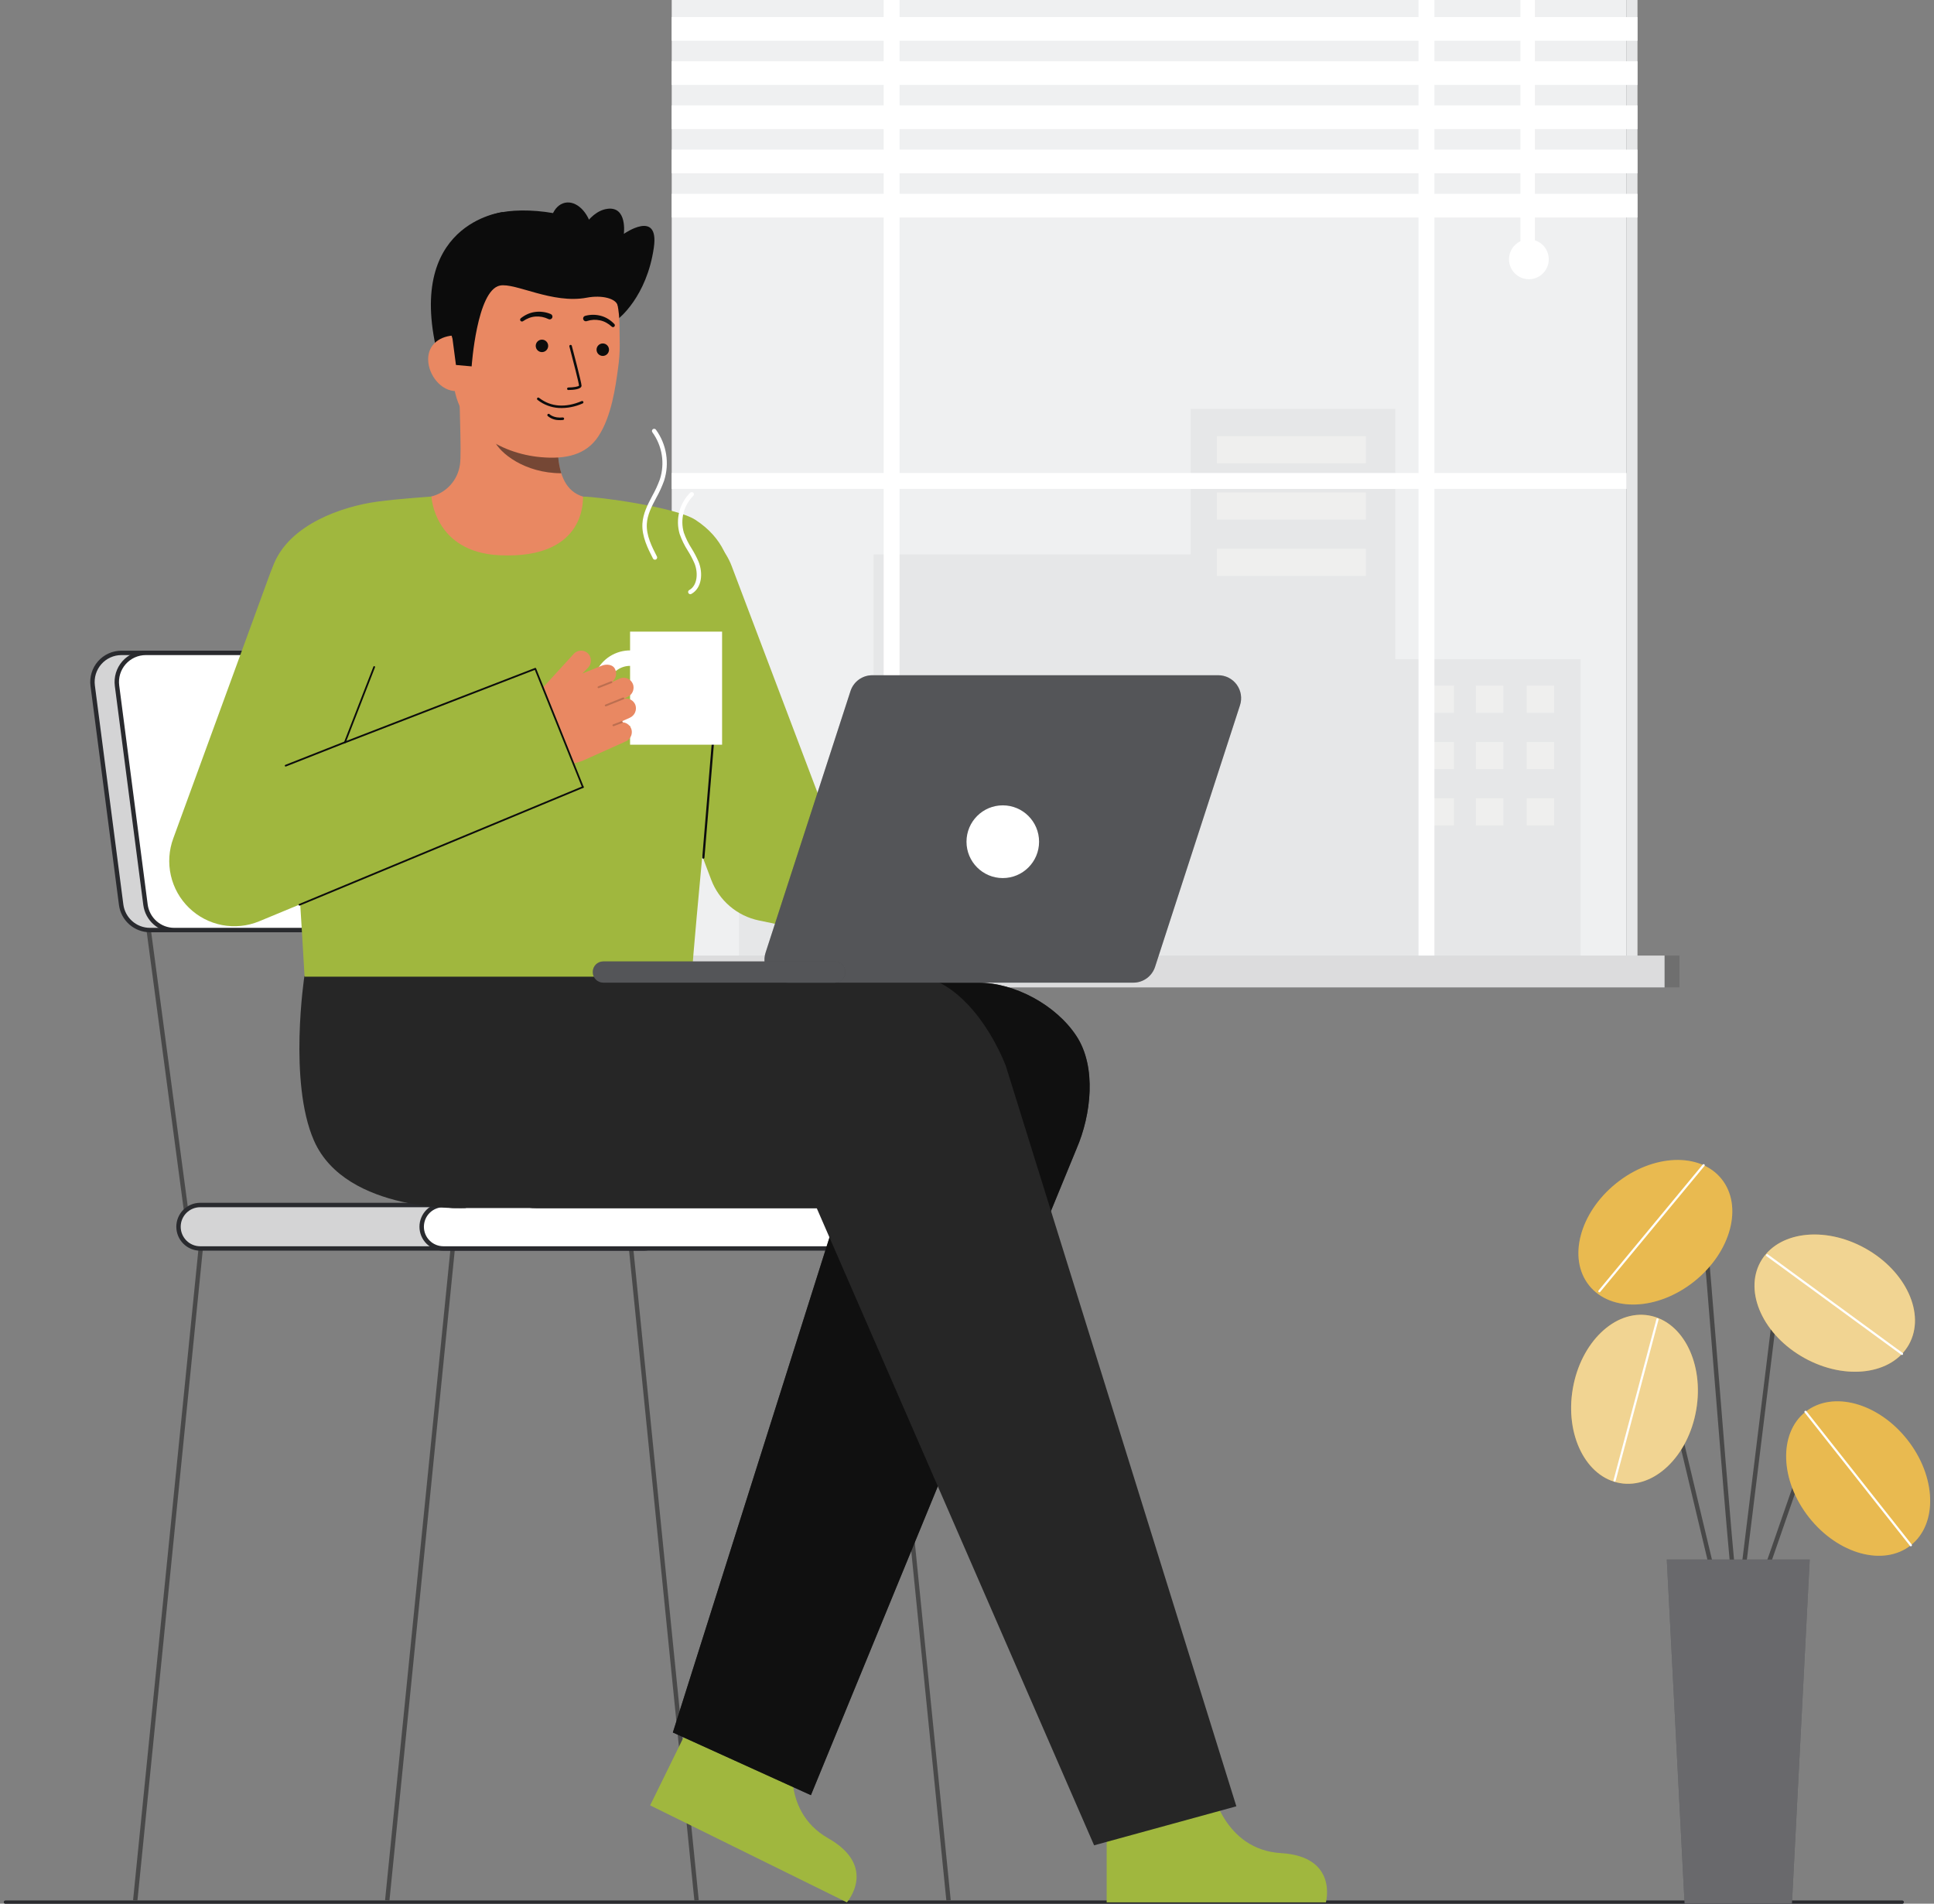 <svg width="254" height="250" viewBox="0 0 254 250" fill="none" xmlns="http://www.w3.org/2000/svg">
<rect x="0" y="0" width="254" height="250" fill="#808080" stroke="none"/>
<g clip-path="url(#clip0_776_4643)">
<path d="M213.621 0H88.219V125.64H213.621V0Z" fill="#EFF0F1"/>
<path d="M215.058 0H213.621V125.64H215.058V0Z" fill="#EFF0F1"/>
<path opacity="0.05" d="M215.058 0H213.621V125.64H215.058V0Z" fill="#292A2E"/>
<path opacity="0.05" d="M183.243 86.576V53.705H156.367V72.802H114.736V106.617H97.043V125.64H114.736H118.145H207.59V86.576H183.243Z" fill="#292A2E"/>
<path opacity="0.34" d="M179.388 57.274H159.816V60.843H179.388V57.274Z" fill="#FFFFFA"/>
<path opacity="0.34" d="M179.388 64.67H159.816V68.239H179.388V64.67Z" fill="#FFFFFA"/>
<path opacity="0.34" d="M179.388 72.066H159.816V75.635H179.388V72.066Z" fill="#FFFFFA"/>
<path opacity="0.34" d="M204.119 90.041H200.512V93.61H204.119V90.041Z" fill="#FFFFFA"/>
<path opacity="0.34" d="M204.119 97.437H200.512V101.006H204.119V97.437Z" fill="#FFFFFA"/>
<path opacity="0.34" d="M204.119 104.833H200.512V108.402H204.119V104.833Z" fill="#FFFFFA"/>
<path opacity="0.34" d="M197.443 90.041H193.836V93.61H197.443V90.041Z" fill="#FFFFFA"/>
<path opacity="0.34" d="M197.443 97.437H193.836V101.006H197.443V97.437Z" fill="#FFFFFA"/>
<path opacity="0.34" d="M197.443 104.833H193.836V108.402H197.443V104.833Z" fill="#FFFFFA"/>
<path opacity="0.34" d="M190.951 90.041H187.344V93.61H190.951V90.041Z" fill="#FFFFFA"/>
<path opacity="0.34" d="M190.951 97.437H187.344V101.006H190.951V97.437Z" fill="#FFFFFA"/>
<path opacity="0.34" d="M190.951 104.833H187.344V108.402H190.951V104.833Z" fill="#FFFFFA"/>
<path d="M213.621 62.115H188.388V0H186.301V62.115H118.144V0H116.057V62.115H88.219V64.206H116.057V125.64H118.144V64.206H186.301V125.64H188.388V64.206H213.621V62.115Z" fill="white"/>
<path d="M218.616 125.489H83.223V129.667H218.616V125.489Z" fill="#EFF0F1"/>
<path opacity="0.1" d="M218.616 125.489H83.223V129.667H218.616V125.489Z" fill="#292A2E"/>
<path opacity="0.1" d="M220.572 125.489H218.617V129.667H220.572V125.489Z" fill="#292A2E"/>
<path opacity="0.1" d="M220.572 125.489H218.617V129.667H220.572V125.489Z" fill="#292A2E"/>
<path d="M215.058 2.243H88.219V5.349H215.058V2.243Z" fill="white"/>
<path d="M215.058 8.045H88.219V11.152H215.058V8.045Z" fill="white"/>
<path d="M215.058 13.848H88.219V16.954H215.058V13.848Z" fill="white"/>
<path d="M215.058 19.65H88.219V22.757H215.058V19.65Z" fill="white"/>
<path d="M215.058 25.453H88.219V28.559H215.058V25.453Z" fill="white"/>
<path d="M201.584 0H199.684V32.063H201.584V0Z" fill="white"/>
<path d="M200.795 36.668C202.237 36.668 203.406 35.496 203.406 34.051C203.406 32.606 202.237 31.435 200.795 31.435C199.353 31.435 198.184 32.606 198.184 34.051C198.184 35.496 199.353 36.668 200.795 36.668Z" fill="white"/>
<path d="M249.838 250H0.703C0.676 250 0.65 249.995 0.625 249.984C0.601 249.974 0.578 249.959 0.559 249.94C0.541 249.922 0.526 249.899 0.515 249.875C0.505 249.85 0.5 249.823 0.5 249.797C0.5 249.77 0.505 249.744 0.515 249.719C0.526 249.694 0.541 249.672 0.559 249.653C0.578 249.634 0.601 249.619 0.625 249.609C0.65 249.599 0.676 249.594 0.703 249.594H249.837C249.891 249.594 249.942 249.615 249.98 249.653C250.019 249.691 250.04 249.743 250.04 249.797C250.04 249.851 250.019 249.902 249.98 249.94C249.942 249.978 249.891 250 249.837 250H249.838Z" fill="#292A2E"/>
<g opacity="0.65">
<path d="M249.838 250H0.703C0.676 250 0.65 249.995 0.625 249.984C0.601 249.974 0.578 249.959 0.559 249.94C0.541 249.922 0.526 249.899 0.515 249.875C0.505 249.85 0.5 249.823 0.5 249.797C0.5 249.77 0.505 249.744 0.515 249.719C0.526 249.694 0.541 249.672 0.559 249.653C0.578 249.634 0.601 249.619 0.625 249.609C0.65 249.599 0.676 249.594 0.703 249.594H249.837C249.891 249.594 249.942 249.615 249.98 249.653C250.019 249.691 250.04 249.743 250.04 249.797C250.04 249.851 250.019 249.902 249.98 249.94C249.942 249.978 249.891 250 249.837 250H249.838Z" fill="#292A2E"/>
</g>
<path d="M18.045 249.643L17.477 249.533L26.365 161.043L26.933 161.153L18.045 249.643Z" fill="#494949"/>
<path d="M51.143 249.643L50.574 249.533L59.462 161.043L60.031 161.153L51.143 249.643Z" fill="#494949"/>
<path d="M124.294 249.643L124.863 249.533L115.975 161.043L115.406 161.153L124.294 249.643Z" fill="#494949"/>
<path d="M91.201 249.643L91.769 249.533L82.881 161.043L82.312 161.153L91.201 249.643Z" fill="#494949"/>
<path d="M79.414 122.099L78.84 122.176L84.032 161.138L84.606 161.061L79.414 122.099Z" fill="#494949"/>
<path d="M19.816 122.099L19.242 122.176L24.434 161.137L25.008 161.061L19.816 122.099Z" fill="#494949"/>
<path d="M84.554 158.245H26.262C24.689 158.245 23.414 159.523 23.414 161.098V161.099C23.414 162.674 24.689 163.952 26.262 163.952H84.554C86.127 163.952 87.402 162.674 87.402 161.099V161.098C87.402 159.523 86.127 158.245 84.554 158.245Z" fill="#292A2E"/>
<path opacity="0.8" d="M84.554 158.245H26.262C24.689 158.245 23.414 159.523 23.414 161.098V161.099C23.414 162.674 24.689 163.952 26.262 163.952H84.554C86.127 163.952 87.402 162.674 87.402 161.099V161.098C87.402 159.523 86.127 158.245 84.554 158.245Z" fill="white"/>
<path d="M84.555 164.242H26.264C25.437 164.234 24.646 163.899 24.065 163.311C23.483 162.722 23.156 161.927 23.156 161.098C23.156 160.27 23.483 159.475 24.065 158.886C24.646 158.298 25.437 157.963 26.264 157.955H84.555C85.382 157.963 86.172 158.298 86.754 158.886C87.336 159.475 87.662 160.27 87.662 161.098C87.662 161.927 87.336 162.722 86.754 163.311C86.172 163.899 85.382 164.234 84.555 164.242ZM26.264 158.535C25.59 158.542 24.946 158.816 24.472 159.296C23.998 159.775 23.732 160.423 23.732 161.098C23.732 161.774 23.998 162.421 24.472 162.901C24.946 163.381 25.59 163.654 26.264 163.662H84.555C85.228 163.654 85.872 163.381 86.346 162.901C86.82 162.421 87.086 161.774 87.086 161.098C87.086 160.423 86.82 159.775 86.346 159.296C85.872 158.816 85.228 158.542 84.555 158.535H26.264Z" fill="#292A2E"/>
<path d="M116.55 158.245H58.258C56.685 158.245 55.41 159.523 55.41 161.098V161.099C55.41 162.674 56.685 163.952 58.258 163.952H116.55C118.123 163.952 119.398 162.674 119.398 161.099V161.098C119.398 159.523 118.123 158.245 116.55 158.245Z" fill="white"/>
<path d="M116.55 164.242H58.258C57.843 164.246 57.432 164.168 57.048 164.011C56.663 163.855 56.314 163.624 56.02 163.332C55.725 163.04 55.491 162.692 55.332 162.309C55.172 161.925 55.09 161.514 55.09 161.099C55.09 160.683 55.172 160.272 55.332 159.889C55.491 159.505 55.725 159.157 56.02 158.865C56.314 158.573 56.663 158.342 57.048 158.186C57.432 158.03 57.843 157.951 58.258 157.955H116.55C116.964 157.951 117.376 158.03 117.76 158.186C118.144 158.342 118.493 158.573 118.788 158.865C119.082 159.157 119.316 159.505 119.476 159.889C119.635 160.272 119.717 160.683 119.717 161.099C119.717 161.514 119.635 161.925 119.476 162.309C119.316 162.692 119.082 163.04 118.788 163.332C118.493 163.624 118.144 163.855 117.76 164.011C117.376 164.168 116.964 164.246 116.55 164.242ZM58.258 158.535C57.919 158.532 57.584 158.595 57.27 158.723C56.957 158.85 56.671 159.038 56.431 159.276C56.19 159.515 55.999 159.799 55.869 160.111C55.739 160.424 55.672 160.76 55.672 161.099C55.672 161.438 55.739 161.773 55.869 162.086C55.999 162.399 56.19 162.682 56.431 162.921C56.671 163.159 56.957 163.347 57.27 163.475C57.584 163.602 57.919 163.665 58.258 163.662H116.55C116.888 163.665 117.224 163.602 117.537 163.475C117.851 163.347 118.136 163.159 118.376 162.921C118.617 162.682 118.808 162.399 118.938 162.086C119.068 161.773 119.135 161.438 119.135 161.099C119.135 160.76 119.068 160.424 118.938 160.111C118.808 159.799 118.617 159.515 118.376 159.276C118.136 159.038 117.851 158.85 117.537 158.723C117.224 158.595 116.888 158.532 116.55 158.535H58.258Z" fill="#292A2E"/>
<path d="M76.22 122.137H19.686C18.762 122.137 17.869 121.8 17.175 121.189C16.48 120.578 16.031 119.734 15.912 118.816L12.172 90.044C12.103 89.506 12.148 88.96 12.306 88.441C12.463 87.922 12.73 87.443 13.087 87.035C13.444 86.628 13.884 86.301 14.377 86.078C14.87 85.854 15.405 85.738 15.947 85.738H72.48C73.404 85.738 74.297 86.075 74.992 86.686C75.686 87.297 76.135 88.141 76.254 89.059L79.994 117.831C80.064 118.369 80.018 118.915 79.861 119.434C79.703 119.953 79.437 120.432 79.079 120.84C78.722 121.247 78.282 121.574 77.789 121.797C77.296 122.021 76.761 122.137 76.22 122.137Z" fill="#292A2E"/>
<path opacity="0.8" d="M76.22 122.137H19.686C18.762 122.137 17.869 121.8 17.175 121.189C16.48 120.578 16.031 119.734 15.912 118.816L12.172 90.044C12.103 89.506 12.148 88.96 12.306 88.441C12.463 87.922 12.73 87.443 13.087 87.035C13.444 86.628 13.884 86.301 14.377 86.078C14.87 85.854 15.405 85.738 15.947 85.738H72.48C73.404 85.738 74.297 86.075 74.992 86.686C75.686 87.297 76.135 88.141 76.254 89.059L79.994 117.831C80.064 118.369 80.018 118.915 79.861 119.434C79.703 119.953 79.437 120.432 79.079 120.84C78.722 121.247 78.282 121.574 77.789 121.797C77.296 122.021 76.761 122.137 76.22 122.137Z" fill="white"/>
<path d="M76.22 122.427H19.687C18.693 122.425 17.733 122.061 16.987 121.404C16.24 120.747 15.756 119.841 15.625 118.854L11.886 90.082C11.811 89.503 11.86 88.915 12.029 88.357C12.199 87.799 12.485 87.283 12.87 86.844C13.254 86.406 13.727 86.055 14.258 85.814C14.789 85.573 15.365 85.449 15.947 85.449H72.481C73.475 85.451 74.434 85.814 75.181 86.472C75.928 87.129 76.412 88.035 76.542 89.022L80.282 117.794C80.357 118.373 80.308 118.961 80.138 119.519C79.969 120.078 79.682 120.593 79.298 121.032C78.913 121.47 78.44 121.822 77.909 122.062C77.379 122.303 76.803 122.427 76.22 122.427V122.427ZM15.947 86.028C15.447 86.028 14.953 86.135 14.497 86.342C14.041 86.549 13.635 86.85 13.305 87.227C12.975 87.603 12.729 88.046 12.583 88.525C12.438 89.005 12.396 89.51 12.46 90.007L16.2 118.779C16.312 119.626 16.727 120.404 17.368 120.968C18.009 121.533 18.833 121.845 19.687 121.847H76.22C76.721 121.847 77.215 121.74 77.671 121.533C78.126 121.326 78.533 121.025 78.863 120.648C79.193 120.271 79.439 119.829 79.585 119.349C79.73 118.87 79.772 118.365 79.707 117.868L75.968 89.096C75.856 88.248 75.44 87.47 74.799 86.906C74.158 86.342 73.334 86.03 72.481 86.028H15.947Z" fill="#292A2E"/>
<path d="M79.415 122.137H22.882C21.957 122.137 21.064 121.8 20.37 121.189C19.675 120.578 19.227 119.734 19.107 118.816L15.368 90.044C15.298 89.506 15.343 88.96 15.501 88.441C15.659 87.922 15.925 87.443 16.282 87.035C16.64 86.628 17.079 86.301 17.573 86.078C18.066 85.854 18.601 85.738 19.142 85.738H75.676C76.6 85.738 77.493 86.075 78.187 86.686C78.882 87.297 79.331 88.141 79.45 89.059L83.19 117.831C83.259 118.369 83.214 118.916 83.056 119.434C82.898 119.953 82.632 120.432 82.275 120.84C81.918 121.247 81.478 121.574 80.985 121.797C80.492 122.021 79.957 122.137 79.415 122.137Z" fill="white"/>
<path d="M79.416 122.427H22.882C21.888 122.425 20.929 122.061 20.182 121.404C19.435 120.747 18.951 119.841 18.821 118.854L15.081 90.082C15.006 89.503 15.055 88.915 15.225 88.357C15.394 87.799 15.681 87.283 16.065 86.844C16.45 86.406 16.923 86.055 17.453 85.814C17.984 85.573 18.56 85.449 19.142 85.449H75.676C76.67 85.451 77.63 85.814 78.376 86.472C79.123 87.129 79.607 88.035 79.737 89.022L83.477 117.794C83.552 118.373 83.503 118.961 83.334 119.519C83.164 120.078 82.877 120.593 82.493 121.032C82.109 121.47 81.635 121.822 81.105 122.062C80.574 122.303 79.998 122.427 79.416 122.427V122.427ZM19.142 86.028C18.642 86.028 18.148 86.135 17.692 86.342C17.237 86.549 16.83 86.85 16.5 87.227C16.17 87.603 15.924 88.046 15.778 88.525C15.633 89.005 15.591 89.51 15.655 90.007L19.395 118.779C19.507 119.626 19.922 120.404 20.564 120.969C21.205 121.533 22.029 121.845 22.882 121.847H79.416C79.916 121.847 80.41 121.74 80.866 121.533C81.322 121.326 81.728 121.025 82.058 120.648C82.388 120.272 82.635 119.829 82.78 119.349C82.926 118.87 82.968 118.365 82.903 117.868L79.163 89.096C79.051 88.248 78.636 87.47 77.995 86.906C77.354 86.341 76.53 86.029 75.676 86.028L19.142 86.028Z" fill="#292A2E"/>
<path d="M159.149 234.843C159.149 234.843 160.702 242.906 168.237 243.355C175.771 243.804 174.138 249.819 174.138 249.819H145.344V235.405L159.149 234.843Z" fill="#A0B73E"/>
<path d="M104.373 229.753C104.373 229.753 102.213 237.674 108.777 241.41C115.34 245.146 111.224 249.819 111.224 249.819L85.387 237.084L91.737 224.15L104.373 229.753Z" fill="#A0B73E"/>
<path d="M81.187 41.876C81.187 41.876 84.943 39.035 85.874 32.495C86.595 27.432 81.933 30.712 81.933 30.712C81.933 30.712 82.417 27.062 79.762 27.424C77.106 27.786 75.621 31.621 75.621 31.621" fill="#0C0C0C"/>
<path d="M66.039 27.851C66.039 27.851 52.865 29.266 57.627 47.15L58.793 47.228L61.159 47.387" fill="#0C0C0C"/>
<path d="M78.979 65.828C78.921 65.82 78.278 76.503 65.89 75.573C57.313 74.929 54.255 65.812 54.059 65.812C54.983 65.615 56.126 65.317 56.58 65.214C57.57 64.984 58.466 64.457 59.15 63.704C59.834 62.951 60.272 62.007 60.408 60.998C60.659 59.484 60.234 51.736 60.364 50.204L73.529 53.148C73.345 56.384 72.057 63.886 76.569 65.214C77.321 65.434 78.13 65.635 78.979 65.828Z" fill="#E98862"/>
<path opacity="0.52" d="M73.714 62.148C73.508 61.482 73.375 60.796 73.318 60.101C73.173 58.515 73.203 56.919 73.405 55.34C70.729 54.978 68.208 53.871 66.129 52.145C65.884 53.05 64.54 57.002 64.912 57.862C65.615 59.487 68.921 62.148 73.714 62.148Z" fill="#0C0C0C"/>
<path d="M70.996 60.033C65.803 59.567 59.586 56.279 59.497 49.215L59.416 42.842C59.326 35.779 62.956 30.005 69.594 29.921C76.232 29.836 81.267 35.499 81.356 42.562L81.392 45.384C81.388 46.353 81.317 47.321 81.181 48.28C80.841 50.819 80.312 54.678 78.593 57.289C76.97 59.753 74.314 60.332 70.996 60.033Z" fill="#E98862"/>
<path d="M73.405 53.577C74.477 53.626 75.545 53.421 76.524 52.98C76.544 52.972 76.562 52.959 76.578 52.943C76.593 52.928 76.605 52.909 76.613 52.889C76.621 52.868 76.626 52.846 76.625 52.824C76.625 52.802 76.621 52.78 76.612 52.76C76.603 52.74 76.591 52.721 76.575 52.706C76.559 52.691 76.541 52.678 76.52 52.67C76.5 52.662 76.478 52.658 76.456 52.658C76.434 52.658 76.412 52.663 76.392 52.672C74.284 53.572 72.37 53.44 70.857 52.29C70.826 52.266 70.794 52.243 70.762 52.223C70.724 52.205 70.68 52.202 70.64 52.215C70.6 52.228 70.567 52.255 70.546 52.291C70.525 52.328 70.518 52.371 70.528 52.412C70.537 52.453 70.561 52.489 70.595 52.513C70.607 52.52 70.627 52.536 70.653 52.557C71.448 53.164 72.407 53.519 73.405 53.577Z" fill="#0C0C0C"/>
<path d="M73.358 55.168C73.551 55.18 73.745 55.176 73.938 55.154C73.983 55.15 74.023 55.127 74.051 55.093C74.079 55.058 74.092 55.014 74.087 54.97C74.082 54.926 74.06 54.885 74.026 54.857C73.991 54.829 73.947 54.816 73.903 54.821C72.743 54.944 72.189 54.412 72.166 54.389C72.134 54.359 72.092 54.342 72.048 54.343C72.004 54.343 71.963 54.361 71.932 54.392C71.901 54.423 71.883 54.465 71.883 54.508C71.882 54.552 71.899 54.594 71.928 54.626C72.328 54.967 72.833 55.158 73.358 55.168Z" fill="#0C0C0C"/>
<path d="M79.165 46.742C79.617 46.742 79.983 46.375 79.983 45.923C79.983 45.47 79.617 45.103 79.165 45.103C78.714 45.103 78.348 45.47 78.348 45.923C78.348 46.375 78.714 46.742 79.165 46.742Z" fill="#0C0C0C"/>
<path d="M71.177 46.24C71.629 46.24 71.995 45.873 71.995 45.421C71.995 44.968 71.629 44.602 71.177 44.602C70.725 44.602 70.359 44.968 70.359 45.421C70.359 45.873 70.725 46.24 71.177 46.24Z" fill="#0C0C0C"/>
<path d="M59.937 51.362C57.92 51.388 56.257 49.246 56.231 47.225C56.204 45.204 57.826 44.069 59.843 44.043L60.9 45.384L61.671 51.34L59.937 51.362Z" fill="#E98862"/>
<path d="M61.944 48.114C61.944 48.114 62.625 38.12 65.65 37.503C67.665 37.092 72.55 39.955 77.076 39.09C79.055 38.713 80.935 39.203 81.126 40.139C81.202 40.51 82.435 35.179 79.335 31.134C76.866 27.913 68.789 27.003 65.114 28.058C54.938 30.983 59.428 44.483 59.428 44.483L59.882 47.929L61.944 48.114Z" fill="#0C0C0C"/>
<path d="M74.627 51.218C74.632 51.219 74.636 51.219 74.64 51.218C75.29 51.212 76.38 51.128 76.376 50.641C76.371 50.237 75.225 45.89 75.094 45.396C75.079 45.358 75.051 45.326 75.014 45.307C74.978 45.288 74.936 45.284 74.896 45.294C74.856 45.305 74.822 45.33 74.799 45.364C74.777 45.399 74.768 45.441 74.775 45.481C75.284 47.406 76.043 50.37 76.046 50.645C75.983 50.761 75.312 50.88 74.639 50.887C74.596 50.888 74.556 50.905 74.526 50.935C74.495 50.965 74.478 51.006 74.477 51.048C74.475 51.091 74.49 51.132 74.519 51.164C74.547 51.195 74.587 51.215 74.629 51.218H74.627Z" fill="#0C0C0C"/>
<path d="M76.847 41.481C77.53 41.293 78.251 41.293 78.935 41.481C79.27 41.572 79.59 41.712 79.884 41.898C80.175 42.08 80.441 42.298 80.677 42.546C80.723 42.59 80.749 42.65 80.751 42.713C80.752 42.776 80.729 42.838 80.686 42.884C80.644 42.93 80.585 42.958 80.522 42.961C80.459 42.964 80.397 42.942 80.35 42.9L80.335 42.888C80.117 42.685 79.873 42.511 79.611 42.369C79.354 42.227 79.077 42.126 78.79 42.068C78.224 41.949 77.637 41.982 77.088 42.163L77.065 42.172C76.974 42.204 76.875 42.198 76.788 42.157C76.701 42.115 76.635 42.041 76.603 41.95C76.571 41.86 76.576 41.76 76.617 41.673C76.659 41.586 76.733 41.519 76.823 41.487L76.847 41.481Z" fill="#0C0C0C"/>
<path d="M72.009 41.892C71.489 41.639 70.911 41.528 70.335 41.57C70.043 41.589 69.754 41.653 69.481 41.758C69.203 41.864 68.939 42.005 68.696 42.176L68.68 42.187C68.628 42.22 68.565 42.232 68.504 42.22C68.443 42.208 68.389 42.173 68.353 42.123C68.317 42.072 68.302 42.009 68.311 41.948C68.32 41.886 68.353 41.831 68.401 41.792C68.669 41.578 68.962 41.397 69.274 41.255C69.59 41.111 69.926 41.014 70.27 40.969C70.616 40.921 70.966 40.92 71.311 40.967C71.666 41.011 72.012 41.105 72.34 41.247C72.428 41.286 72.498 41.358 72.533 41.447C72.568 41.537 72.567 41.637 72.528 41.726C72.49 41.814 72.418 41.884 72.328 41.919C72.239 41.955 72.139 41.953 72.05 41.914C72.044 41.911 72.037 41.908 72.03 41.905L72.009 41.892Z" fill="#0C0C0C"/>
<path d="M75.87 34.6C77.364 34.288 78.202 32.249 77.743 30.047C77.283 27.846 75.701 26.314 74.207 26.626C72.714 26.939 71.876 28.977 72.335 31.179C72.794 33.381 74.377 34.913 75.87 34.6Z" fill="#0C0C0C"/>
<path d="M88.369 227.515L110.157 158.648H70.663C62.729 158.648 59.422 151.907 59.422 143.959C59.422 136.011 67.221 129.043 75.154 129.043H128.458C133.296 129.043 138.722 132.008 141.378 136.061C144.033 140.114 143.315 146.393 141.391 150.842L106.5 235.745" fill="#262626"/>
<path opacity="0.8" d="M88.369 227.515L110.157 158.648H70.663C62.729 158.648 59.422 151.907 59.422 143.959C59.422 136.011 67.221 129.043 75.154 129.043H128.458C133.296 129.043 138.722 132.008 141.378 136.061C144.033 140.114 143.315 146.393 141.391 150.842L106.5 235.745" fill="#0A0A0A"/>
<path d="M143.693 242.331L107.261 158.648L59.425 158.645C48.216 157.764 43.083 151.61 43.246 143.664C43.407 135.818 47.372 128.068 55.168 128.068H119.642C125.41 128.187 129.948 134.573 132.088 139.941L162.375 237.208" fill="#262626"/>
<path d="M39.981 128.165C39.981 128.165 37.857 142.045 41.224 149.762C45.428 159.396 61.188 158.645 61.188 158.645L60.3 128.069L39.981 128.165Z" fill="#262626"/>
<path d="M133.454 127.891L99.663 120.876C98.255 120.584 96.943 119.94 95.849 119.005C94.755 118.071 93.914 116.874 93.404 115.527L80.114 80.439C79.709 79.386 79.516 78.263 79.546 77.135C79.576 76.007 79.828 74.896 80.287 73.866C80.747 72.835 81.405 71.906 82.224 71.132C83.043 70.357 84.006 69.752 85.059 69.352C86.112 68.951 87.234 68.763 88.36 68.799C89.486 68.834 90.593 69.091 91.619 69.557C92.645 70.022 93.57 70.686 94.339 71.51C95.108 72.335 95.707 73.303 96.102 74.36L107.727 105.053L136.924 111.114C136.924 111.114 134.04 128.013 133.454 127.891Z" fill="#A0B73E"/>
<path d="M94.373 89.351C93.983 93.944 91.217 122.599 90.84 128.257H40.002C39.71 123.154 38.399 100.842 37.291 90.863C36.234 81.341 34.751 77.008 35.969 74.049C38.117 68.831 44.954 66.5 49.584 65.872C52.411 65.489 56.663 65.214 56.663 65.214C56.663 65.214 57.023 72.511 65.608 72.917C77.293 73.468 76.513 65.214 76.571 65.214C78.464 65.214 88.769 66.593 91.346 68.276C94.986 70.653 96.061 73.891 96.103 76.867C96.153 80.293 94.815 84.14 94.373 89.351Z" fill="#A0B73E"/>
<path d="M92.376 112.764H92.363C92.344 112.762 92.326 112.757 92.309 112.748C92.292 112.74 92.277 112.728 92.265 112.713C92.252 112.699 92.243 112.682 92.237 112.664C92.232 112.645 92.229 112.626 92.231 112.607L93.551 96.723C93.552 96.704 93.557 96.685 93.565 96.668C93.574 96.651 93.586 96.636 93.6 96.623C93.615 96.611 93.632 96.602 93.65 96.596C93.668 96.59 93.688 96.589 93.707 96.591C93.726 96.592 93.744 96.597 93.761 96.606C93.778 96.615 93.793 96.627 93.805 96.641C93.818 96.656 93.827 96.673 93.833 96.691C93.839 96.709 93.841 96.728 93.839 96.747L92.519 112.631C92.516 112.668 92.5 112.701 92.473 112.726C92.447 112.75 92.412 112.764 92.376 112.764Z" fill="#0C0C0C"/>
<path d="M100.546 125.107L111.7 90.752C111.896 90.148 112.278 89.622 112.791 89.249C113.303 88.876 113.921 88.675 114.554 88.675H160C160.474 88.675 160.941 88.788 161.363 89.003C161.785 89.219 162.15 89.531 162.428 89.915C162.707 90.299 162.89 90.744 162.964 91.213C163.038 91.681 163.001 92.161 162.854 92.612L151.699 126.967C151.503 127.571 151.122 128.097 150.609 128.47C150.096 128.843 149.479 129.044 148.845 129.044H103.4C102.926 129.044 102.459 128.932 102.037 128.716C101.615 128.501 101.25 128.188 100.971 127.804C100.693 127.42 100.509 126.975 100.435 126.506C100.361 126.038 100.399 125.558 100.546 125.107Z" fill="#292A2E"/>
<path opacity="0.2" d="M100.546 125.107L111.7 90.752C111.896 90.148 112.278 89.622 112.791 89.249C113.303 88.876 113.921 88.675 114.554 88.675H160C160.474 88.675 160.941 88.788 161.363 89.003C161.785 89.219 162.15 89.531 162.428 89.915C162.707 90.299 162.89 90.744 162.964 91.213C163.038 91.681 163.001 92.161 162.854 92.612L151.699 126.967C151.503 127.571 151.122 128.097 150.609 128.47C150.096 128.843 149.479 129.044 148.845 129.044H103.4C102.926 129.044 102.459 128.932 102.037 128.716C101.615 128.501 101.25 128.188 100.971 127.804C100.693 127.42 100.509 126.975 100.435 126.506C100.361 126.038 100.399 125.558 100.546 125.107Z" fill="white"/>
<path d="M109.645 126.258H79.224C78.466 126.258 77.852 126.874 77.852 127.633V127.669C77.852 128.428 78.466 129.044 79.224 129.044H109.645C110.403 129.044 111.018 128.428 111.018 127.669V127.633C111.018 126.874 110.403 126.258 109.645 126.258Z" fill="#292A2E"/>
<path opacity="0.2" d="M109.645 126.258H79.224C78.466 126.258 77.852 126.874 77.852 127.633V127.669C77.852 128.428 78.466 129.044 79.224 129.044H109.645C110.403 129.044 111.018 128.428 111.018 127.669V127.633C111.018 126.874 110.403 126.258 109.645 126.258Z" fill="white"/>
<path d="M131.7 115.311C134.332 115.311 136.466 113.173 136.466 110.536C136.466 107.898 134.332 105.76 131.7 105.76C129.068 105.76 126.934 107.898 126.934 110.536C126.934 113.173 129.068 115.311 131.7 115.311Z" fill="white"/>
<path d="M94.834 82.947H82.75V97.796H94.834V82.947Z" fill="white"/>
<path d="M82.749 95.329C81.771 95.329 80.814 95.038 80 94.494C79.186 93.949 78.552 93.174 78.177 92.269C77.803 91.363 77.705 90.366 77.896 89.404C78.087 88.442 78.558 87.559 79.25 86.865C79.942 86.172 80.824 85.7 81.784 85.508C82.744 85.317 83.739 85.415 84.643 85.79C85.547 86.166 86.32 86.801 86.864 87.617C87.408 88.432 87.698 89.391 87.698 90.371C87.697 91.686 87.175 92.946 86.247 93.876C85.319 94.805 84.061 95.328 82.749 95.329ZM82.749 87.444C82.172 87.444 81.607 87.616 81.126 87.938C80.646 88.259 80.271 88.716 80.05 89.251C79.829 89.786 79.771 90.375 79.884 90.943C79.997 91.511 80.275 92.032 80.683 92.442C81.092 92.851 81.613 93.13 82.18 93.243C82.746 93.356 83.334 93.298 83.868 93.076C84.402 92.854 84.858 92.479 85.179 91.998C85.5 91.516 85.671 90.95 85.671 90.371C85.671 89.595 85.362 88.851 84.815 88.302C84.267 87.753 83.524 87.445 82.749 87.444Z" fill="white"/>
<path d="M83.447 92.571C83.337 92.284 83.129 92.045 82.861 91.896C82.593 91.747 82.281 91.698 81.98 91.756C81.985 91.742 81.988 91.727 81.989 91.712L82.394 91.531C82.678 91.409 82.912 91.194 83.055 90.92C83.199 90.647 83.243 90.332 83.182 90.029C83.139 89.84 83.055 89.662 82.936 89.509C82.817 89.357 82.665 89.232 82.492 89.145C82.319 89.058 82.129 89.011 81.936 89.007C81.742 89.002 81.55 89.041 81.373 89.12L80.417 89.548C80.417 89.544 80.417 89.541 80.415 89.537C80.412 89.529 80.407 89.522 80.401 89.516C80.637 89.338 80.805 89.085 80.879 88.799C80.953 88.513 80.928 88.21 80.808 87.94C80.543 87.22 79.602 87.163 78.979 87.441L76.479 88.451L77.234 87.685C77.47 87.435 77.603 87.104 77.606 86.76C77.608 86.415 77.48 86.083 77.247 85.829C77.122 85.703 76.973 85.603 76.809 85.536C76.644 85.469 76.468 85.437 76.29 85.441C76.113 85.445 75.938 85.484 75.776 85.558C75.614 85.632 75.469 85.738 75.35 85.87L66.461 95.596L69.501 98.529C70.445 99.441 71.639 100.049 72.93 100.275C74.222 100.502 75.551 100.337 76.748 99.802L82.166 97.368C82.45 97.248 82.684 97.032 82.827 96.758C82.971 96.485 83.016 96.17 82.954 95.867C82.892 95.595 82.746 95.35 82.535 95.167C82.325 94.984 82.062 94.874 81.785 94.851C81.788 94.836 81.788 94.821 81.785 94.806C81.782 94.79 81.776 94.776 81.767 94.763C81.759 94.751 81.748 94.74 81.735 94.731C81.722 94.723 81.708 94.717 81.693 94.714L82.693 94.267C83.01 94.132 83.264 93.882 83.404 93.568C83.544 93.253 83.559 92.897 83.447 92.571Z" fill="#E98862"/>
<path opacity="0.2" d="M78.608 90.371C78.579 90.371 78.551 90.362 78.529 90.343C78.507 90.325 78.492 90.3 78.487 90.271C78.481 90.243 78.486 90.214 78.5 90.189C78.514 90.164 78.536 90.144 78.562 90.134L80.254 89.467C80.269 89.461 80.284 89.458 80.301 89.458C80.317 89.458 80.333 89.462 80.347 89.468C80.362 89.475 80.376 89.484 80.387 89.496C80.398 89.507 80.407 89.521 80.413 89.536C80.419 89.551 80.422 89.567 80.421 89.583C80.421 89.599 80.418 89.615 80.411 89.63C80.405 89.645 80.395 89.658 80.384 89.669C80.372 89.681 80.359 89.689 80.344 89.695L78.653 90.363C78.638 90.368 78.623 90.371 78.608 90.371Z" fill="#0C0C0C"/>
<path opacity="0.2" d="M79.552 92.767C79.524 92.767 79.496 92.757 79.474 92.739C79.452 92.72 79.437 92.695 79.432 92.667C79.427 92.639 79.431 92.61 79.445 92.585C79.458 92.56 79.48 92.54 79.506 92.53L81.819 91.598C81.849 91.587 81.882 91.589 81.911 91.602C81.939 91.615 81.962 91.639 81.974 91.668C81.986 91.697 81.986 91.73 81.974 91.76C81.962 91.789 81.94 91.813 81.911 91.826L79.598 92.758C79.584 92.764 79.568 92.767 79.552 92.767Z" fill="#0C0C0C"/>
<path opacity="0.2" d="M80.56 95.368C80.531 95.368 80.504 95.358 80.482 95.339C80.46 95.321 80.445 95.295 80.439 95.267C80.434 95.238 80.439 95.209 80.454 95.184C80.468 95.159 80.49 95.14 80.517 95.129L81.62 94.715C81.65 94.703 81.684 94.704 81.714 94.718C81.743 94.731 81.767 94.756 81.778 94.787C81.79 94.817 81.789 94.851 81.775 94.881C81.762 94.911 81.737 94.934 81.707 94.945L80.604 95.36C80.59 95.365 80.575 95.368 80.56 95.368Z" fill="#0C0C0C"/>
<path d="M86.015 73.503C85.962 73.503 85.91 73.488 85.864 73.46C85.819 73.432 85.782 73.392 85.757 73.345C85.098 72.057 84.278 70.454 84.371 68.773C84.444 67.437 85.07 66.249 85.674 65.103C86.064 64.41 86.397 63.685 86.668 62.938C86.999 61.905 87.083 60.81 86.912 59.739C86.741 58.669 86.32 57.654 85.684 56.777C85.66 56.746 85.642 56.711 85.632 56.674C85.622 56.636 85.62 56.597 85.625 56.559C85.63 56.521 85.643 56.484 85.663 56.45C85.682 56.417 85.709 56.388 85.74 56.365C85.771 56.342 85.806 56.325 85.844 56.316C85.881 56.307 85.92 56.306 85.959 56.312C85.997 56.318 86.033 56.332 86.066 56.353C86.099 56.373 86.127 56.401 86.149 56.432C86.841 57.384 87.298 58.485 87.484 59.647C87.67 60.809 87.58 61.999 87.221 63.119C86.939 63.898 86.594 64.652 86.188 65.374C85.586 66.516 85.017 67.596 84.951 68.806C84.867 70.329 85.615 71.791 86.275 73.08C86.297 73.124 86.308 73.174 86.306 73.223C86.304 73.273 86.29 73.321 86.264 73.364C86.238 73.406 86.202 73.441 86.159 73.465C86.115 73.49 86.067 73.503 86.017 73.503H86.015Z" fill="white"/>
<path d="M90.663 78.031C90.599 78.031 90.537 78.009 90.486 77.97C90.436 77.93 90.399 77.875 90.383 77.813C90.367 77.751 90.372 77.685 90.398 77.626C90.423 77.567 90.467 77.518 90.523 77.487C91.597 76.894 91.717 75.243 91.213 73.99C90.963 73.415 90.67 72.858 90.337 72.326C89.892 71.636 89.531 70.896 89.26 70.121C88.984 69.176 88.966 68.174 89.21 67.22C89.454 66.266 89.949 65.396 90.645 64.7C90.7 64.647 90.774 64.619 90.85 64.62C90.926 64.622 90.999 64.653 91.052 64.708C91.105 64.763 91.135 64.837 91.134 64.913C91.133 64.99 91.102 65.063 91.048 65.117C90.428 65.737 89.986 66.513 89.769 67.364C89.551 68.214 89.567 69.108 89.813 69.951C90.071 70.682 90.414 71.38 90.835 72.03C91.184 72.587 91.489 73.17 91.749 73.773C92.34 75.24 92.208 77.218 90.803 77.994C90.76 78.018 90.712 78.031 90.663 78.031Z" fill="white"/>
<path d="M76.652 103.318L34.016 120.997C32.478 121.627 30.791 121.795 29.16 121.481C27.529 121.166 26.025 120.382 24.831 119.225C23.637 118.068 22.806 116.587 22.439 114.964C22.071 113.341 22.183 111.646 22.762 110.086L35.478 75.288C37.122 70.853 41.753 68.302 46.18 69.95C48.306 70.741 50.031 72.346 50.976 74.411C51.921 76.476 52.008 78.833 51.218 80.963L45.418 97.433L70.406 87.781" fill="#A0B73E"/>
<path d="M76.549 103.476C76.526 103.475 76.504 103.469 76.485 103.456C76.466 103.443 76.451 103.425 76.443 103.404L70.239 87.971L45.335 97.6C45.314 97.609 45.291 97.61 45.27 97.606C45.248 97.601 45.228 97.59 45.213 97.575C45.197 97.559 45.187 97.539 45.182 97.517C45.178 97.496 45.179 97.473 45.188 97.453L49.039 87.55C49.05 87.522 49.071 87.499 49.099 87.487C49.127 87.475 49.158 87.474 49.186 87.485C49.214 87.496 49.237 87.518 49.249 87.545C49.261 87.573 49.262 87.605 49.251 87.633L45.494 97.294L70.262 87.717C70.29 87.706 70.321 87.707 70.348 87.719C70.376 87.731 70.398 87.753 70.409 87.781L76.654 103.319C76.665 103.347 76.665 103.378 76.653 103.406C76.641 103.434 76.619 103.456 76.591 103.467C76.578 103.473 76.563 103.476 76.549 103.476Z" fill="#0C0C0C"/>
<path d="M37.513 100.665C37.487 100.665 37.461 100.656 37.44 100.639C37.419 100.622 37.405 100.598 37.4 100.572C37.395 100.546 37.4 100.519 37.413 100.495C37.426 100.472 37.447 100.454 37.471 100.444L45.272 97.369C45.286 97.364 45.301 97.361 45.316 97.361C45.331 97.361 45.346 97.364 45.36 97.37C45.374 97.376 45.386 97.385 45.397 97.395C45.407 97.406 45.416 97.419 45.421 97.433C45.427 97.447 45.429 97.462 45.429 97.478C45.429 97.493 45.425 97.508 45.419 97.522C45.413 97.535 45.404 97.548 45.394 97.558C45.383 97.569 45.37 97.577 45.355 97.582L37.555 100.657C37.542 100.662 37.528 100.665 37.513 100.665Z" fill="#0C0C0C"/>
<path d="M39.329 118.932C39.303 118.932 39.277 118.923 39.257 118.907C39.236 118.89 39.222 118.866 39.217 118.84C39.212 118.814 39.216 118.788 39.228 118.764C39.241 118.741 39.261 118.723 39.286 118.713L76.506 103.256C76.52 103.25 76.535 103.248 76.549 103.248C76.564 103.248 76.579 103.251 76.593 103.256C76.607 103.262 76.619 103.27 76.63 103.281C76.641 103.292 76.649 103.304 76.655 103.318C76.66 103.332 76.663 103.347 76.663 103.362C76.663 103.377 76.66 103.392 76.654 103.405C76.649 103.419 76.64 103.432 76.63 103.442C76.619 103.453 76.607 103.461 76.593 103.467L39.373 118.924C39.359 118.929 39.344 118.932 39.329 118.932Z" fill="#0C0C0C"/>
<path d="M228.29 211.956C228.213 211.956 228.139 211.925 228.085 211.871C227.677 211.462 227.012 203.963 225.221 181.636C224.488 172.499 223.796 163.87 223.291 158.626C223.254 158.252 223.11 158.208 223.062 158.194C222.37 157.985 220.267 159.646 219.093 161.101C219.045 161.161 218.975 161.199 218.898 161.207C218.822 161.215 218.745 161.193 218.686 161.144C218.626 161.096 218.588 161.026 218.58 160.949C218.572 160.873 218.594 160.796 218.642 160.736C219.419 159.774 221.95 157.252 223.228 157.638C223.486 157.716 223.807 157.94 223.867 158.57C224.373 163.819 225.065 172.451 225.798 181.589C226.887 195.157 228.12 210.528 228.525 211.496C228.556 211.539 228.574 211.591 228.578 211.644C228.582 211.697 228.572 211.75 228.547 211.798C228.523 211.845 228.486 211.885 228.441 211.913C228.395 211.941 228.343 211.956 228.29 211.956Z" fill="#494949"/>
<path d="M222.548 168.249C227.353 164.39 228.945 158.384 226.105 154.834C223.265 151.284 217.067 151.534 212.262 155.393C207.458 159.252 205.865 165.258 208.705 168.808C211.546 172.358 217.743 172.108 222.548 168.249Z" fill="#E3A924"/>
<path opacity="0.2" d="M222.548 168.249C227.353 164.39 228.945 158.384 226.105 154.834C223.265 151.284 217.067 151.534 212.262 155.393C207.458 159.252 205.865 165.258 208.705 168.808C211.546 172.358 217.743 172.108 222.548 168.249Z" fill="white"/>
<path d="M210.051 169.711C210.023 169.711 209.997 169.703 209.973 169.689C209.95 169.674 209.932 169.653 209.92 169.628C209.908 169.603 209.904 169.575 209.907 169.548C209.911 169.52 209.922 169.495 209.94 169.473L223.633 152.929C223.645 152.914 223.66 152.902 223.677 152.893C223.694 152.883 223.712 152.878 223.731 152.876C223.75 152.874 223.77 152.876 223.788 152.881C223.807 152.887 223.824 152.896 223.838 152.908C223.853 152.921 223.865 152.936 223.874 152.953C223.883 152.97 223.889 152.989 223.89 153.008C223.892 153.027 223.89 153.047 223.884 153.065C223.878 153.083 223.868 153.1 223.856 153.115L210.162 169.659C210.149 169.675 210.132 169.688 210.113 169.698C210.093 169.707 210.072 169.711 210.051 169.711Z" fill="white"/>
<path d="M231.278 208.409C231.232 208.409 231.186 208.398 231.145 208.377C231.104 208.356 231.069 208.325 231.042 208.287C231.015 208.249 230.998 208.206 230.991 208.16C230.985 208.114 230.989 208.067 231.004 208.024L236.148 193.203C236.299 192.768 236.557 192.377 236.899 192.068C237.24 191.758 237.653 191.539 238.1 191.431C238.548 191.323 239.015 191.329 239.459 191.448C239.904 191.568 240.311 191.798 240.644 192.116L243.364 194.719C243.419 194.772 243.451 194.845 243.453 194.922C243.455 194.999 243.426 195.073 243.373 195.129C243.32 195.185 243.247 195.217 243.17 195.219C243.093 195.22 243.019 195.191 242.963 195.138L240.244 192.536C239.981 192.285 239.66 192.103 239.309 192.009C238.958 191.915 238.589 191.91 238.236 191.995C237.883 192.081 237.557 192.253 237.288 192.498C237.018 192.742 236.815 193.05 236.695 193.394L231.551 208.214C231.532 208.271 231.495 208.32 231.446 208.355C231.397 208.39 231.338 208.409 231.278 208.409Z" fill="#494949"/>
<path d="M250.959 202.924C254.52 200.1 254.308 193.89 250.486 189.052C246.665 184.215 240.68 182.582 237.119 185.406C233.558 188.23 233.77 194.441 237.592 199.278C241.414 204.116 247.398 205.748 250.959 202.924Z" fill="#E3A924"/>
<path d="M225.953 211.011C225.887 211.011 225.824 210.989 225.773 210.948C225.722 210.908 225.686 210.851 225.671 210.788L217.04 174.629C216.981 174.382 216.855 174.157 216.676 173.977C216.498 173.798 216.273 173.671 216.027 173.611C215.782 173.551 215.524 173.56 215.283 173.637C215.042 173.715 214.827 173.857 214.662 174.049L212.001 177.129C211.976 177.158 211.946 177.182 211.912 177.199C211.878 177.216 211.841 177.226 211.803 177.229C211.765 177.231 211.727 177.227 211.691 177.215C211.654 177.203 211.621 177.184 211.592 177.159C211.564 177.134 211.54 177.103 211.523 177.069C211.506 177.035 211.496 176.998 211.493 176.96C211.49 176.922 211.495 176.884 211.507 176.848C211.519 176.812 211.538 176.778 211.563 176.749L214.224 173.669C214.459 173.397 214.765 173.195 215.107 173.086C215.449 172.976 215.815 172.964 216.164 173.049C216.513 173.134 216.832 173.315 217.086 173.57C217.339 173.825 217.518 174.145 217.602 174.495L226.233 210.654C226.251 210.729 226.238 210.808 226.198 210.873C226.158 210.939 226.094 210.986 226.019 211.004C225.997 211.009 225.975 211.011 225.953 211.011Z" fill="#494949"/>
<path d="M222.769 185.161C223.818 179.082 221.041 173.525 216.566 172.75C212.091 171.975 207.613 176.275 206.564 182.354C205.515 188.433 208.292 193.99 212.766 194.765C217.241 195.54 221.719 191.241 222.769 185.161Z" fill="#E3A924"/>
<path d="M228.29 211.956C228.278 211.956 228.266 211.955 228.254 211.953C228.178 211.944 228.109 211.905 228.061 211.844C228.014 211.784 227.993 211.707 228.002 211.63L233.514 166.793C233.574 166.304 233.774 165.843 234.089 165.466C234.404 165.088 234.822 164.81 235.291 164.664C235.76 164.518 236.262 164.512 236.735 164.645C237.208 164.778 237.632 165.046 237.957 165.415L244.257 172.564C244.308 172.621 244.334 172.697 244.329 172.774C244.325 172.851 244.29 172.922 244.232 172.973C244.174 173.024 244.099 173.05 244.022 173.045C243.946 173.041 243.874 173.005 243.823 172.948L237.523 165.799C237.272 165.513 236.944 165.307 236.578 165.204C236.212 165.101 235.824 165.106 235.462 165.219C235.099 165.331 234.776 165.547 234.533 165.839C234.289 166.131 234.135 166.487 234.089 166.865L228.576 211.701C228.567 211.771 228.534 211.836 228.481 211.882C228.428 211.929 228.361 211.955 228.29 211.956Z" fill="#494949"/>
<path d="M250.72 176.536C252.918 172.555 250.332 166.907 244.943 163.92C239.555 160.934 233.405 161.741 231.207 165.722C229.008 169.704 231.595 175.352 236.983 178.338C242.372 181.324 248.522 180.518 250.72 176.536Z" fill="#E3A924"/>
<path opacity="0.2" d="M250.959 202.924C254.52 200.1 254.308 193.89 250.486 189.052C246.665 184.215 240.68 182.582 237.119 185.406C233.558 188.23 233.77 194.441 237.592 199.278C241.414 204.116 247.398 205.748 250.959 202.924Z" fill="white"/>
<path opacity="0.5" d="M222.769 185.161C223.818 179.082 221.041 173.525 216.566 172.75C212.091 171.975 207.613 176.275 206.564 182.354C205.515 188.433 208.292 193.99 212.766 194.765C217.241 195.54 221.719 191.241 222.769 185.161Z" fill="white"/>
<path opacity="0.5" d="M250.72 176.536C252.918 172.555 250.332 166.907 244.943 163.92C239.555 160.934 233.405 161.741 231.207 165.722C229.008 169.704 231.595 175.352 236.983 178.338C242.372 181.324 248.522 180.518 250.72 176.536Z" fill="white"/>
<path d="M235.343 250H221.243L218.906 204.801H237.679L235.343 250Z" fill="#292A2E"/>
<path opacity="0.3" d="M235.343 250H221.243L218.906 204.801H237.679L235.343 250Z" fill="white"/>
<path d="M250.962 203.068C250.94 203.068 250.919 203.063 250.899 203.053C250.879 203.044 250.862 203.03 250.848 203.013L237.008 185.494C236.984 185.464 236.973 185.426 236.978 185.388C236.982 185.349 237.001 185.315 237.031 185.291C237.062 185.267 237.1 185.256 237.138 185.26C237.176 185.265 237.211 185.284 237.235 185.314L251.075 202.832C251.092 202.854 251.103 202.879 251.106 202.906C251.109 202.933 251.104 202.961 251.092 202.985C251.081 203.01 251.062 203.031 251.039 203.045C251.016 203.06 250.989 203.067 250.962 203.068Z" fill="white"/>
<path d="M249.797 177.94C249.766 177.94 249.736 177.929 249.712 177.911L232.001 164.955C231.985 164.944 231.972 164.93 231.963 164.914C231.953 164.897 231.946 164.879 231.943 164.86C231.94 164.842 231.941 164.822 231.945 164.804C231.95 164.785 231.958 164.768 231.969 164.752C231.98 164.737 231.995 164.724 232.011 164.714C232.027 164.704 232.045 164.698 232.064 164.695C232.083 164.692 232.102 164.692 232.12 164.697C232.139 164.701 232.156 164.71 232.172 164.721L249.882 177.678C249.906 177.696 249.924 177.721 249.933 177.75C249.943 177.779 249.942 177.81 249.933 177.839C249.924 177.868 249.905 177.893 249.881 177.911C249.857 177.929 249.827 177.938 249.797 177.939V177.94Z" fill="white"/>
<path d="M212.047 194.577C212.034 194.577 212.022 194.575 212.01 194.572C211.973 194.562 211.941 194.538 211.922 194.504C211.903 194.471 211.897 194.431 211.907 194.394L217.545 173.231C217.55 173.212 217.558 173.194 217.57 173.179C217.581 173.163 217.596 173.15 217.612 173.141C217.629 173.131 217.647 173.125 217.666 173.122C217.685 173.119 217.705 173.121 217.723 173.126C217.742 173.13 217.759 173.139 217.774 173.151C217.79 173.163 217.802 173.177 217.812 173.194C217.821 173.211 217.827 173.229 217.83 173.248C217.832 173.268 217.83 173.287 217.825 173.305L212.187 194.469C212.179 194.5 212.161 194.527 212.135 194.547C212.11 194.566 212.079 194.577 212.047 194.577Z" fill="white"/>
</g>
<defs>
<clipPath id="clip0_776_4643">
<rect width="253" height="250" fill="white" transform="translate(0.5)"/>
</clipPath>
</defs>
</svg>
